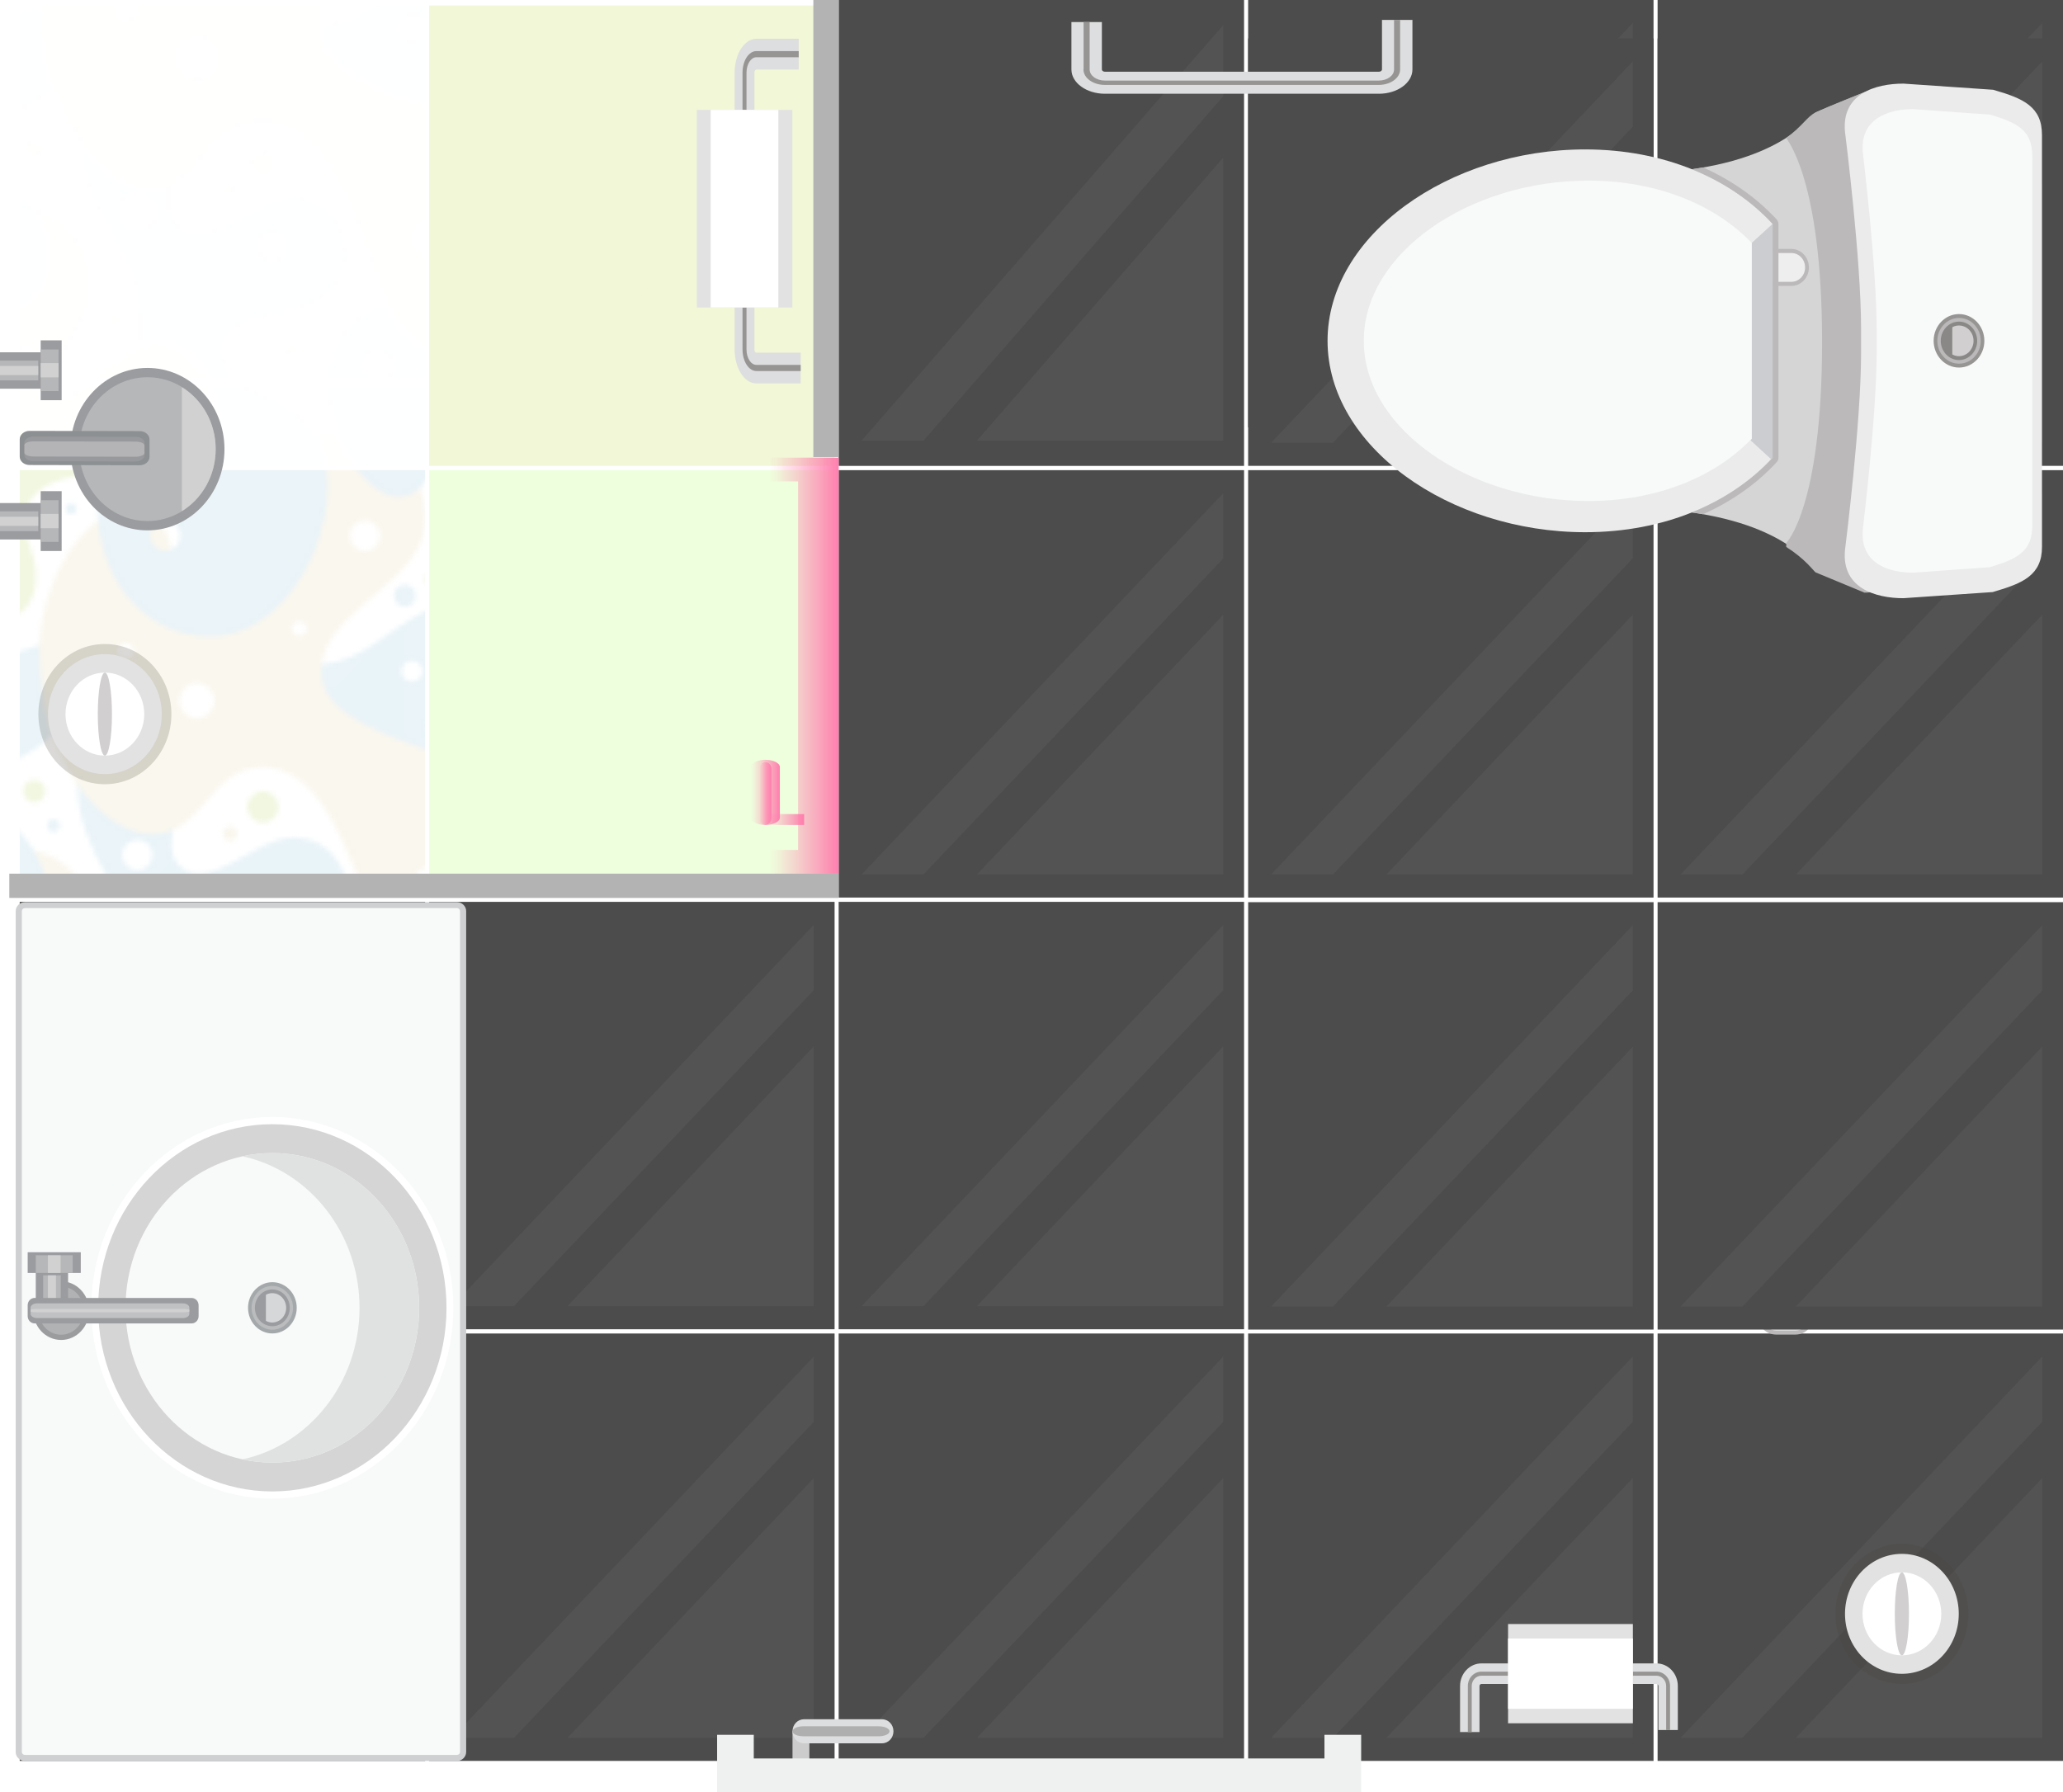 <?xml version="1.0" encoding="UTF-8"?>
<svg id="Layer_1" data-name="Layer 1" xmlns="http://www.w3.org/2000/svg" xmlns:xlink="http://www.w3.org/1999/xlink" viewBox="0 0 445.73 387.29">
  <defs>
    <style>
      .cls-1 {
        fill: #d6d7d8;
      }

      .cls-2 {
        fill: #cfd0d2;
      }

      .cls-3 {
        fill: url(#linear-gradient-2);
      }

      .cls-4 {
        opacity: .3;
      }

      .cls-4, .cls-5, .cls-6, .cls-7, .cls-8, .cls-9 {
        isolation: isolate;
      }

      .cls-4, .cls-10, .cls-9 {
        fill: url(#Alyssa);
      }

      .cls-11, .cls-5 {
        fill: #fff;
      }

      .cls-12 {
        fill: #dddedf;
      }

      .cls-13 {
        fill: #4c4c4c;
      }

      .cls-14 {
        fill: #d1cfcf;
      }

      .cls-15 {
        opacity: .46;
      }

      .cls-16 {
        fill: #c0c1c2;
      }

      .cls-17 {
        fill: #e2e2e2;
      }

      .cls-18 {
        opacity: .24;
      }

      .cls-19 {
        fill: #8d9092;
      }

      .cls-20 {
        fill: #bbb9b9;
      }

      .cls-21 {
        fill: #eff0f0;
      }

      .cls-22 {
        opacity: .41;
      }

      .cls-23 {
        fill: #b4b4b6;
      }

      .cls-5, .cls-7, .cls-8, .cls-24, .cls-9 {
        opacity: .1;
      }

      .cls-6 {
        fill: #48423b;
        opacity: .2;
      }

      .cls-25 {
        fill: #a6d0e4;
      }

      .cls-26 {
        fill: #b0afaf;
      }

      .cls-27 {
        fill: #d1d1d2;
      }

      .cls-28 {
        fill: #b0b2b3;
        stroke: #9a9c9e;
        stroke-miterlimit: 10;
        stroke-width: 1.13px;
      }

      .cls-29 {
        fill: #9b9ca0;
      }

      .cls-30 {
        opacity: .33;
      }

      .cls-7, .cls-31 {
        fill: #e0eea8;
      }

      .cls-8, .cls-32 {
        fill: #cf9;
      }

      .cls-33 {
        fill: #ebebeb;
      }

      .cls-34 {
        fill: none;
      }

      .cls-35 {
        fill: #979594;
      }

      .cls-36 {
        fill: #b6b7b9;
      }

      .cls-37 {
        fill: #9b9c9f;
      }

      .cls-38 {
        opacity: .97;
      }

      .cls-39 {
        fill: #babcbe;
      }

      .cls-40 {
        fill: #ccc;
      }

      .cls-41 {
        opacity: .39;
      }

      .cls-42 {
        fill: #c6dd7f;
      }

      .cls-43 {
        fill: #b3b3b3;
      }

      .cls-44 {
        fill: #d6d5d5;
      }

      .cls-45 {
        fill: url(#linear-gradient-3);
      }

      .cls-46 {
        fill: #dfe2e1;
      }

      .cls-47 {
        fill: url(#linear-gradient);
      }

      .cls-48 {
        fill: #eee;
      }

      .cls-49 {
        fill: url(#linear-gradient-4);
      }

      .cls-50 {
        fill: #f8f9f9;
      }

      .cls-51 {
        fill: #e9ddb7;
      }

      .cls-52 {
        fill: #8a8887;
      }

      .cls-53 {
        fill: #a5a8aa;
      }

      .cls-54 {
        fill: #98999c;
      }

      .cls-55 {
        fill: #cccdd1;
      }
    </style>
    <pattern id="Alyssa" x="0" y="0" width="144.13" height="138.36" patternTransform="translate(-615.66 -14929.87) scale(1 -1)" patternUnits="userSpaceOnUse" viewBox="0 0 144.13 138.36">
      <g>
        <rect class="cls-34" width="144.13" height="138.36"/>
        <g>
          <rect class="cls-34" width="144.13" height="138.36"/>
          <path class="cls-42" d="m211.07-20.16c-11.76,1.38-19.37-.35-22.65-3.11-3.02-2.54-4.96-5.41-2.25-11.93,2.94-7.09,1.53-14.73-5.54-15.91-6.22-1.04-10.89,4.84-11.24,12.28-.24,5.18-1.9,8.3-5.53,7.61s-4.63-5.9-3.63-11.76c1.38-8.13,5.54-11.76,6.23-20.23.49-6.05-2.94-13.66-12.45-15.04-9.3-1.35-15.91,4.32-16.6,10.55-.73,6.59,3.63,10.89,3.11,17.64s-4.01,10.17-5.88,17.29c-2.77,10.55,1.21,19.02,7.78,22.65,14.75,8.15,22.83-3.64,35.97-1.56,10.9,1.73,23.35,18.16,33.03,19.54,8.23,1.17,13.83-4.67,15.04-14.01,1.21-9.34-4.74-15.26-15.39-14.01h0Zm-42.2-.52c0,2.29-1.86,4.15-4.15,4.15s-4.15-1.86-4.15-4.15,1.86-4.15,4.15-4.15,4.15,1.86,4.15,4.15Zm49.46,15.39c0,.96-.78,1.73-1.73,1.73s-1.73-.77-1.73-1.73.77-1.73,1.73-1.73,1.73.77,1.73,1.73Z"/>
          <g>
            <path class="cls-51" d="m48.83-.97c0-7.17,4.59-13.81-1-16.33-8.5-3.83-28,14.33-28,36.17,0,12,8.67,19,17.83,19,12.33,0,18-8.17,18-17.5s-6.83-13.14-6.83-21.33h0Zm-5.41,5.37c0,1.15-.93,2.08-2.07,2.08s-2.08-.93-2.08-2.08.93-2.08,2.08-2.08,2.07.93,2.07,2.08Z"/>
            <path class="cls-25" d="m123.53-24.47c-7.87-2.74-19.44,15.3-17.67,27.02,1.24,8.23,7.12,13.19,13.09,14.22,7.53,1.3,12.9-2.6,13.3-7.24.55-6.31-3.63-7.52-4.22-14.96-.56-7.13,3.69-16.19-4.49-19.03h-.01Zm-3.79,27.51c0,1.43-1.16,2.59-2.59,2.59s-2.59-1.16-2.59-2.59,1.16-2.59,2.59-2.59,2.59,1.16,2.59,2.59Z"/>
            <path class="cls-51" d="m19.39-2c0-1.43-1.16-2.59-2.59-2.59s-2.59,1.16-2.59,2.59,1.16,2.59,2.59,2.59,2.59-1.16,2.59-2.59Z"/>
            <path class="cls-25" d="m84.61,5.72c.74-8.1,12.67-7.02,17.9-14.21,10.52-14.47-1.22-46.37-21.63-46.37-11.74,0-24.22,9.72-24.22,29.22,0,15.83,10.17,21.5,8.25,42.17-1.01,10.83-12.5,20.34-12.5,34.75,0,5.92,3.59,13.45,11.55,13.45,7.05,0,10.82-5.95,10.82-12.9s-5.38-15.74,1.37-19.05c5.24-2.57,13.21,4.77,19.5,6.75,5.19,1.64,12.39-.22,14.75-8.5,2.53-8.88-3.25-14.75-11.59-16.69-6.32-1.48-14.8-2.17-14.21-8.61h.01Zm-15.98,30.56c0,1.82-1.47,3.29-3.29,3.29s-3.29-1.47-3.29-3.29,1.47-3.29,3.29-3.29,3.29,1.47,3.29,3.29Zm25.98-9.7c1.29,0,2.33,1.04,2.33,2.33s-1.04,2.33-2.33,2.33-2.33-1.04-2.33-2.33,1.04-2.33,2.33-2.33Zm-19.98-59.67c0,1.82-1.47,3.29-3.29,3.29s-3.29-1.47-3.29-3.29,1.47-3.29,3.29-3.29,3.29,1.47,3.29,3.29Z"/>
            <path class="cls-42" d="m66.94-20.16c-11.76,1.38-19.37-.35-22.65-3.11-3.02-2.54-4.95-5.41-2.25-11.93,2.94-7.09,1.53-14.73-5.54-15.91-6.22-1.04-10.89,4.84-11.24,12.28-.24,5.18-1.9,8.3-5.53,7.61s-4.63-5.9-3.63-11.76c1.38-8.13,5.54-11.76,6.23-20.23.49-6.05-2.94-13.66-12.45-15.04-9.3-1.35-15.91,4.32-16.6,10.55-.73,6.59,3.63,10.89,3.11,17.64-.52,6.75-4.01,10.17-5.88,17.29-2.77,10.55,1.21,19.02,7.78,22.65,14.75,8.15,22.83-3.64,35.97-1.56,10.9,1.73,23.35,18.16,33.03,19.54,8.23,1.17,13.83-4.67,15.04-14.01s-4.74-15.26-15.39-14.01h0Zm-42.2-.52c0,2.29-1.86,4.15-4.15,4.15s-4.15-1.86-4.15-4.15,1.86-4.15,4.15-4.15,4.15,1.86,4.15,4.15Zm49.46,15.39c0,.96-.78,1.73-1.73,1.73s-1.73-.77-1.73-1.73.77-1.73,1.73-1.73,1.73.77,1.73,1.73Z"/>
          </g>
          <g>
            <path class="cls-25" d="m190.32,26.37c0-6.23-4.15-10.72-8.65-11.59s-8.32,1.28-12.97-1.21c-4.84-2.59-7.09-11.07-16.78-11.07-7.96,0-15.22,7.96-15.22,18.85,0,20.23,13.14,29.23,25.59,29.23,16.6,0,28.02-12.62,28.02-24.21h0Zm-19.71,14.35c0,2.1-1.7,3.8-3.8,3.8s-3.8-1.7-3.8-3.8,1.7-3.8,3.8-3.8,3.8,1.7,3.8,3.8Z"/>
            <path class="cls-42" d="m211.07,118.2c-11.76,1.38-19.37-.35-22.65-3.11-3.02-2.54-4.96-5.41-2.25-11.93,2.94-7.09,1.53-14.73-5.54-15.91-6.22-1.04-10.89,4.84-11.24,12.28-.24,5.18-1.9,8.3-5.53,7.61-3.63-.69-4.63-5.9-3.63-11.76,1.38-8.13,5.54-11.76,6.23-20.23.49-6.05-2.94-13.66-12.45-15.04-9.3-1.35-15.91,4.32-16.6,10.55-.73,6.59,3.63,10.89,3.11,17.64s-4.01,10.17-5.88,17.29c-2.77,10.55,1.21,19.02,7.78,22.65,14.75,8.15,22.83-3.64,35.97-1.56,10.9,1.73,23.35,18.16,33.03,19.54,8.23,1.17,13.83-4.67,15.04-14.01,1.21-9.34-4.74-15.26-15.39-14.01h0Zm-42.2-.52c0,2.29-1.86,4.15-4.15,4.15s-4.15-1.86-4.15-4.15,1.86-4.15,4.15-4.15,4.15,1.86,4.15,4.15Zm49.46,15.39c0,.96-.78,1.73-1.73,1.73s-1.73-.77-1.73-1.73.77-1.73,1.73-1.73,1.73.77,1.73,1.73Z"/>
          </g>
          <g>
            <path class="cls-25" d="m31.83,54.72c-13.96-1.99-21.17,13.33-17.67,20.33,3.67,7.33,12.12,4.17,19.5,4.17,9.67,0,16.37,7.57,20.42,2.25,4.25-5.58-5.01-24.29-22.25-26.75Zm.52,17.48c0,1.24-1.01,2.25-2.25,2.25s-2.25-1.01-2.25-2.25,1.01-2.25,2.25-2.25,2.25,1.01,2.25,2.25Z"/>
            <path class="cls-51" d="m48.83,137.39c0-7.17,4.59-13.81-1-16.33-8.5-3.83-28,14.33-28,36.17,0,12,8.67,19,17.83,19,12.33,0,18-8.17,18-17.5s-6.83-13.14-6.83-21.33h0Zm-5.41,5.37c0,1.15-.93,2.08-2.07,2.08s-2.08-.93-2.08-2.08.93-2.08,2.08-2.08,2.07.93,2.07,2.08Z"/>
            <path class="cls-25" d="m46.19,26.37c0-6.23-4.15-10.72-8.65-11.59-4.5-.87-8.32,1.28-12.97-1.21-4.84-2.59-7.09-11.07-16.77-11.07C-.16,2.5-7.42,10.46-7.42,21.35c0,20.23,13.14,29.23,25.59,29.23,16.6,0,28.02-12.62,28.02-24.21Zm-19.71,14.35c0,2.1-1.7,3.8-3.8,3.8s-3.8-1.7-3.8-3.8,1.7-3.8,3.8-3.8,3.8,1.7,3.8,3.8Z"/>
            <path class="cls-42" d="m45.5,50.06c0-1.34-1.08-2.42-2.42-2.42s-2.42,1.08-2.42,2.42,1.08,2.42,2.42,2.42,2.42-1.08,2.42-2.42Z"/>
            <path class="cls-25" d="m129.2,68.57c-3.19-4.68,1.04-10.72-1.38-15.22-2.42-4.5-6.74-5.02-9.86-2.6-3.63,2.83-3.41,6.64-8.3,8.82-5.53,2.46-17.98-2.25-19.71,7.26-.87,4.81,2.37,8.57,7.26,9.68,6.05,1.38,9.35.18,15.39,3.11,6.05,2.94,11.24,8.99,22.14,12.11,10.41,2.97,16.07-1.56,16.6-5.88,1.04-8.47-17.13-9.95-22.14-17.29h0Zm-2.25,7.44c0,1.24-1.01,2.25-2.25,2.25s-2.25-1.01-2.25-2.25,1.01-2.25,2.25-2.25,2.25,1.01,2.25,2.25Z"/>
            <path class="cls-51" d="m156.17,29.39c0-17.17-14.5-25.5-27-22.83-10.26,2.19-12.83,17.33-16.67,26.17-3.71,8.56-8.83,22.5-20.17,22.5s-12.83-14.5-23.67-14.5-24.5,15.67-24.5,39.67c0,14.67,9.8,31.46,20.83,30.67,11.67-.83,4.5-19.67,15.33-19.67,9.5,0,7.86,16.26,9.17,23.33,1.67,9,6.83,14.17,18.5,13.17,14.44-1.24,22.33-13.5,18.87-23.34-4.03-11.45-23.87-17.32-21.54-30.49,1.35-7.59,13-12,26-16.17,14.53-4.66,24.83-11.33,24.83-28.5h.02Zm-44.95,75.84c0-1.82,1.47-3.29,3.29-3.29s3.29,1.47,3.29,3.29-1.47,3.29-3.29,3.29-3.29-1.47-3.29-3.29Zm-46.69-24.9c0,.96-.77,1.73-1.73,1.73s-1.73-.78-1.73-1.73.78-1.73,1.73-1.73,1.73.77,1.73,1.73Zm17.47-10.72c0,2.1-1.7,3.8-3.8,3.8s-3.8-1.7-3.8-3.8,1.71-3.8,3.8-3.8,3.8,1.7,3.8,3.8Zm19.89,15.56c0,.86-.7,1.56-1.56,1.56s-1.56-.7-1.56-1.56.7-1.56,1.56-1.56,1.56.7,1.56,1.56Zm29.64-54.69c0,1.75-1.42,3.17-3.17,3.17s-3.17-1.42-3.17-3.17,1.42-3.17,3.17-3.17,3.17,1.42,3.17,3.17Z"/>
            <path class="cls-25" d="m123.53,113.89c-7.87-2.74-19.44,15.3-17.67,27.02,1.24,8.23,7.12,13.19,13.09,14.22,7.53,1.3,12.9-2.6,13.3-7.24.55-6.31-3.63-7.52-4.22-14.96-.56-7.13,3.69-16.19-4.49-19.03h-.01Zm-3.79,27.51c0,1.43-1.16,2.59-2.59,2.59s-2.59-1.16-2.59-2.59,1.16-2.59,2.59-2.59,2.59,1.16,2.59,2.59Z"/>
            <path class="cls-51" d="m19.39,136.36c0-1.43-1.16-2.59-2.59-2.59s-2.59,1.16-2.59,2.59,1.16,2.59,2.59,2.59,2.59-1.16,2.59-2.59Z"/>
            <path class="cls-51" d="m153.38,49.62c0,8.41-5.08,15.23-11.34,15.23s-11.34-6.82-11.34-15.23,5.08-12.44,11.34-12.44,11.34,4.03,11.34,12.44Z"/>
            <path class="cls-25" d="m84.61,144.08c.74-8.1,12.67-7.02,17.9-14.21,10.52-14.47-1.22-46.37-21.63-46.37-11.74,0-24.22,9.72-24.22,29.22,0,15.83,10.17,21.5,8.25,42.17-1.01,10.83-12.5,20.34-12.5,34.75,0,5.92,3.59,13.45,11.55,13.45,7.05,0,10.82-5.95,10.82-12.9s-5.38-15.74,1.37-19.05c5.24-2.57,13.21,4.77,19.5,6.75,5.19,1.64,12.39-.22,14.75-8.5,2.53-8.88-3.25-14.75-11.59-16.69-6.32-1.48-14.8-2.17-14.21-8.61h.01Zm-15.98,30.56c0,1.82-1.47,3.29-3.29,3.29s-3.29-1.47-3.29-3.29,1.47-3.29,3.29-3.29,3.29,1.47,3.29,3.29Zm25.98-9.7c1.29,0,2.33,1.04,2.33,2.33s-1.04,2.33-2.33,2.33-2.33-1.04-2.33-2.33,1.04-2.33,2.33-2.33Zm-19.98-59.67c0,1.82-1.47,3.29-3.29,3.29s-3.29-1.47-3.29-3.29,1.47-3.29,3.29-3.29,3.29,1.47,3.29,3.29Z"/>
            <path class="cls-42" d="m66.94,118.2c-11.76,1.38-19.37-.35-22.65-3.11-3.02-2.54-4.95-5.41-2.25-11.93,2.94-7.09,1.53-14.73-5.54-15.91-6.22-1.04-10.89,4.84-11.24,12.28-.24,5.18-1.9,8.3-5.53,7.61-3.63-.69-4.63-5.9-3.63-11.76,1.38-8.13,5.54-11.76,6.23-20.23.49-6.05-2.94-13.66-12.45-15.04-9.3-1.35-15.91,4.32-16.6,10.55-.73,6.59,3.63,10.89,3.11,17.64-.52,6.75-4.01,10.17-5.88,17.29-2.77,10.55,1.21,19.02,7.78,22.65,14.75,8.15,22.83-3.64,35.97-1.56,10.9,1.73,23.35,18.16,33.03,19.54,8.23,1.17,13.83-4.67,15.04-14.01s-4.74-15.26-15.39-14.01Zm-42.2-.52c0,2.29-1.86,4.15-4.15,4.15s-4.15-1.86-4.15-4.15,1.86-4.15,4.15-4.15,4.15,1.86,4.15,4.15Zm49.46,15.39c0,.96-.78,1.73-1.73,1.73s-1.73-.77-1.73-1.73.77-1.73,1.73-1.73,1.73.77,1.73,1.73Z"/>
            <path class="cls-42" d="m130.24,95.89c0-.76-.62-1.38-1.38-1.38s-1.38.62-1.38,1.38.62,1.38,1.38,1.38,1.38-.62,1.38-1.38Z"/>
            <path class="cls-51" d="m135.77,134.28c0-1.24-1.01-2.25-2.25-2.25s-2.25,1.01-2.25,2.25,1.01,2.25,2.25,2.25,2.25-1.01,2.25-2.25Z"/>
            <path class="cls-25" d="m52.24,111.11c0-.67-.54-1.21-1.21-1.21s-1.21.54-1.21,1.21.54,1.21,1.21,1.21,1.21-.54,1.21-1.21Z"/>
            <path class="cls-25" d="m48.61,42.63c0-.76-.62-1.38-1.38-1.38s-1.38.62-1.38,1.38.62,1.38,1.38,1.38,1.38-.62,1.38-1.38Z"/>
            <path class="cls-51" d="m133.18,64.59c0-.67-.54-1.21-1.21-1.21s-1.21.54-1.21,1.21.54,1.21,1.21,1.21,1.21-.54,1.21-1.21Z"/>
            <path class="cls-42" d="m95.89,46.67c0-1.88-1.53-3.41-3.41-3.41s-3.41,1.53-3.41,3.41,1.53,3.41,3.41,3.41,3.41-1.53,3.41-3.41Z"/>
            <path class="cls-51" d="m100.87,6.81c0-1.16-.94-2.1-2.1-2.1s-2.1.94-2.1,2.1.94,2.1,2.1,2.1,2.1-.94,2.1-2.1Z"/>
            <path class="cls-51" d="m62.07,13.11c0-.87-.7-1.57-1.57-1.57s-1.57.7-1.57,1.57.71,1.57,1.57,1.57,1.57-.71,1.57-1.57Z"/>
            <circle class="cls-42" cx="133.12" cy="127.15" r="2.62"/>
            <circle class="cls-25" cx="123.15" cy="92.29" r="2.36"/>
            <path class="cls-51" d="m27.72,85.73c0-1.45-1.17-2.62-2.62-2.62s-2.62,1.17-2.62,2.62,1.17,2.62,2.62,2.62,2.62-1.17,2.62-2.62Z"/>
            <path class="cls-25" d="m22.74,92.81c0-.72-.59-1.31-1.31-1.31s-1.31.59-1.31,1.31.59,1.31,1.31,1.31,1.31-.59,1.31-1.31Z"/>
            <path class="cls-51" d="m86.97,40.9c0-.87-.71-1.57-1.57-1.57s-1.57.7-1.57,1.57.7,1.57,1.57,1.57,1.57-.71,1.57-1.57Z"/>
          </g>
          <g>
            <path class="cls-25" d="m-14.93,68.57c-3.19-4.68,1.04-10.72-1.38-15.22-2.42-4.5-6.74-5.02-9.86-2.6-3.63,2.83-3.41,6.64-8.3,8.82-5.53,2.46-17.98-2.25-19.71,7.26-.88,4.81,2.38,8.57,7.26,9.68,6.05,1.38,9.35.18,15.39,3.11,6.05,2.94,11.24,8.99,22.14,12.11,10.41,2.97,16.07-1.56,16.6-5.88,1.04-8.47-17.13-9.95-22.14-17.29h0Zm-2.25,7.44c0,1.24-1.01,2.25-2.25,2.25s-2.25-1.01-2.25-2.25,1.01-2.25,2.25-2.25,2.25,1.01,2.25,2.25Z"/>
            <path class="cls-51" d="m12.04,29.39C12.04,12.22-2.46,3.89-14.96,6.56c-10.26,2.19-12.83,17.33-16.67,26.17-3.71,8.56-8.83,22.5-20.17,22.5s-12.83-14.5-23.67-14.5-24.5,15.67-24.5,39.67c0,14.67,9.8,31.46,20.83,30.67,11.67-.83,4.5-19.67,15.33-19.67,9.5,0,7.86,16.26,9.17,23.33,1.67,9,6.83,14.17,18.5,13.17,14.44-1.24,22.33-13.5,18.87-23.34-4.03-11.45-23.87-17.32-21.54-30.49,1.35-7.59,13-12,26-16.17,14.53-4.66,24.83-11.33,24.83-28.5h.02Zm-44.95,75.84c0-1.82,1.47-3.29,3.29-3.29s3.29,1.47,3.29,3.29-1.47,3.29-3.29,3.29-3.29-1.47-3.29-3.29Zm-46.69-24.9c0,.96-.77,1.73-1.73,1.73s-1.73-.78-1.73-1.73.78-1.73,1.73-1.73,1.73.77,1.73,1.73Zm17.47-10.72c0,2.1-1.7,3.8-3.8,3.8s-3.8-1.7-3.8-3.8,1.71-3.8,3.8-3.8,3.8,1.7,3.8,3.8Zm19.89,15.56c0,.86-.7,1.56-1.56,1.56s-1.56-.7-1.56-1.56.7-1.56,1.56-1.56,1.56.7,1.56,1.56ZM-12.6,30.48c0,1.75-1.42,3.17-3.17,3.17s-3.17-1.42-3.17-3.17,1.42-3.17,3.17-3.17,3.17,1.42,3.17,3.17Z"/>
            <path class="cls-51" d="m9.26,49.62c0,8.41-5.08,15.23-11.34,15.23s-11.34-6.82-11.34-15.23,5.08-12.44,11.34-12.44,11.34,4.03,11.34,12.44Z"/>
          </g>
        </g>
      </g>
    </pattern>
    <linearGradient id="linear-gradient" x1="-1120.01" y1="836.64" x2="-1111.64" y2="836.64" gradientTransform="translate(-946.27 -659.54) rotate(-180) scale(1 -1)" gradientUnits="userSpaceOnUse">
      <stop offset="0" stop-color="#ff7bac"/>
      <stop offset=".22" stop-color="#ff7bac" stop-opacity=".76"/>
      <stop offset=".6" stop-color="#ff7bac" stop-opacity=".36"/>
      <stop offset=".87" stop-color="#ff7bac" stop-opacity=".1"/>
      <stop offset="1" stop-color="#ff7bac" stop-opacity="0"/>
    </linearGradient>
    <linearGradient id="linear-gradient-2" x1="-1114.77" y1="830.77" x2="-1108.5" y2="830.77" gradientTransform="translate(-946.27 -659.54) rotate(-180) scale(1 -1)" gradientUnits="userSpaceOnUse">
      <stop offset="0" stop-color="#ff7bac"/>
      <stop offset=".22" stop-color="#ff7bac" stop-opacity=".76"/>
      <stop offset=".6" stop-color="#ff7bac" stop-opacity=".36"/>
      <stop offset=".87" stop-color="#ff7bac" stop-opacity=".1"/>
      <stop offset="1" stop-color="#ff7bac" stop-opacity="0"/>
    </linearGradient>
    <linearGradient id="linear-gradient-3" x1="-1112.94" y1="831.03" x2="-1110.34" y2="831.03" gradientTransform="translate(-946.27 -659.54) rotate(-180) scale(1 -1)" gradientUnits="userSpaceOnUse">
      <stop offset="0" stop-color="#ff7bac"/>
      <stop offset=".22" stop-color="#ff7bac" stop-opacity=".76"/>
      <stop offset=".6" stop-color="#ff7bac" stop-opacity=".36"/>
      <stop offset=".87" stop-color="#ff7bac" stop-opacity=".1"/>
      <stop offset="1" stop-color="#ff7bac" stop-opacity="0"/>
    </linearGradient>
    <linearGradient id="linear-gradient-4" x1="-1127.48" y1="803.39" x2="-1112.55" y2="803.39" gradientTransform="translate(-946.27 -659.54) rotate(-180) scale(1 -1)" gradientUnits="userSpaceOnUse">
      <stop offset="0" stop-color="#ff7bac"/>
      <stop offset=".22" stop-color="#ff7bac" stop-opacity=".76"/>
      <stop offset=".6" stop-color="#ff7bac" stop-opacity=".36"/>
      <stop offset=".87" stop-color="#ff7bac" stop-opacity=".1"/>
      <stop offset="1" stop-color="#ff7bac" stop-opacity="0"/>
    </linearGradient>
  </defs>
  <g id="Layer_1-2" data-name="Layer 1">
    <g>
      <rect class="cls-13" x="358.14" y="288.17" width="87.59" height="92.36"/>
      <g class="cls-22">
        <polygon class="cls-5" points="376.46 375.55 441.23 307.26 441.23 293.16 363.1 375.55 376.46 375.55"/>
        <polygon class="cls-5" points="441.23 375.55 441.23 319.43 388.01 375.55 441.23 375.55"/>
      </g>
    </g>
    <g>
      <rect class="cls-13" x="269.67" y="288.17" width="87.59" height="92.36"/>
      <g class="cls-22">
        <polygon class="cls-5" points="287.99 375.55 352.76 307.26 352.76 293.16 274.63 375.55 287.99 375.55"/>
        <polygon class="cls-5" points="352.76 375.55 352.76 319.43 299.54 375.55 352.76 375.55"/>
      </g>
    </g>
    <g>
      <rect class="cls-13" x="181.2" y="288.17" width="87.59" height="92.36"/>
      <g class="cls-22">
        <polygon class="cls-5" points="199.52 375.55 264.29 307.26 264.29 293.16 186.16 375.55 199.52 375.55"/>
        <polygon class="cls-5" points="264.29 375.55 264.29 319.43 211.07 375.55 264.29 375.55"/>
      </g>
    </g>
    <g>
      <rect class="cls-13" x="92.73" y="288.17" width="87.59" height="92.36"/>
      <g class="cls-22">
        <polygon class="cls-5" points="111.05 375.55 175.82 307.26 175.82 293.16 97.69 375.55 111.05 375.55"/>
        <polygon class="cls-5" points="175.82 375.55 175.82 319.43 122.61 375.55 175.82 375.55"/>
      </g>
    </g>
    <g>
      <rect class="cls-13" x="4.26" y="288.17" width="87.59" height="92.36"/>
      <g class="cls-22">
        <polygon class="cls-5" points="22.58 375.55 87.35 307.26 87.35 293.16 9.22 375.55 22.58 375.55"/>
        <polygon class="cls-5" points="87.35 375.55 87.35 319.43 34.14 375.55 87.35 375.55"/>
      </g>
    </g>
    <g>
      <rect class="cls-13" x="358.14" width="87.59" height="92.36"/>
      <g class="cls-22">
        <polygon class="cls-5" points="376.46 87.38 441.23 19.08 441.23 4.99 363.1 87.38 376.46 87.38"/>
        <polygon class="cls-5" points="441.23 87.38 441.23 31.26 388.01 87.38 441.23 87.38"/>
      </g>
    </g>
    <g>
      <rect class="cls-13" x="269.67" width="87.59" height="92.36"/>
      <g class="cls-22">
        <polygon class="cls-5" points="287.99 87.38 352.76 19.08 352.76 4.99 274.63 87.38 287.99 87.38"/>
        <polygon class="cls-5" points="352.76 87.38 352.76 31.26 299.54 87.38 352.76 87.38"/>
      </g>
    </g>
    <g>
      <rect class="cls-13" x="181.2" y="194.89" width="87.59" height="92.36"/>
      <g class="cls-22">
        <polygon class="cls-5" points="199.52 282.26 264.29 213.97 264.29 199.87 186.16 282.26 199.52 282.26"/>
        <polygon class="cls-5" points="264.29 282.26 264.29 226.14 211.07 282.26 264.29 282.26"/>
      </g>
    </g>
    <g>
      <rect class="cls-13" x="92.73" y="194.89" width="87.59" height="92.36"/>
      <g class="cls-22">
        <polygon class="cls-5" points="111.05 282.26 175.82 213.97 175.82 199.87 97.69 282.26 111.05 282.26"/>
        <polygon class="cls-5" points="175.82 282.26 175.82 226.14 122.61 282.26 175.82 282.26"/>
      </g>
    </g>
    <g>
      <rect class="cls-13" x="4.26" y="194.89" width="87.59" height="92.36"/>
      <g class="cls-22">
        <polygon class="cls-5" points="22.58 282.26 87.35 213.97 87.35 199.87 9.22 282.26 22.58 282.26"/>
        <polygon class="cls-5" points="87.35 282.26 87.35 226.14 34.14 282.26 87.35 282.26"/>
      </g>
    </g>
    <g>
      <rect class="cls-13" x="358.14" y="101.6" width="87.59" height="92.36"/>
      <g class="cls-22">
        <polygon class="cls-5" points="376.46 188.98 441.23 120.68 441.23 106.59 363.1 188.98 376.46 188.98"/>
        <polygon class="cls-5" points="441.23 188.98 441.23 132.86 388.01 188.98 441.23 188.98"/>
      </g>
    </g>
    <g>
      <rect class="cls-13" x="269.67" y="101.6" width="87.59" height="92.36"/>
      <g class="cls-22">
        <polygon class="cls-5" points="287.99 188.98 352.76 120.68 352.76 106.59 274.63 188.98 287.99 188.98"/>
        <polygon class="cls-5" points="352.76 188.98 352.76 132.86 299.54 188.98 352.76 188.98"/>
      </g>
    </g>
    <g>
      <rect class="cls-13" x="181.2" y="101.6" width="87.59" height="92.36"/>
      <g class="cls-22">
        <polygon class="cls-5" points="199.52 188.98 264.29 120.68 264.29 106.59 186.16 188.98 199.52 188.98"/>
        <polygon class="cls-5" points="264.29 188.98 264.29 132.86 211.07 188.98 264.29 188.98"/>
      </g>
    </g>
    <g class="cls-30">
      <rect class="cls-32" x="92.73" y="101.6" width="87.59" height="92.36"/>
      <g class="cls-22">
        <polygon class="cls-8" points="111.05 188.98 175.82 120.68 175.82 106.59 97.69 188.98 111.05 188.98"/>
        <polygon class="cls-8" points="175.82 188.98 175.82 132.86 122.61 188.98 175.82 188.98"/>
      </g>
    </g>
    <g class="cls-18">
      <rect class="cls-10" x="4.26" y="101.6" width="87.59" height="92.36"/>
      <g class="cls-22">
        <polygon class="cls-9" points="22.58 188.98 87.35 120.68 87.35 106.59 9.22 188.98 22.58 188.98"/>
        <polygon class="cls-9" points="87.35 188.98 87.35 132.86 34.14 188.98 87.35 188.98"/>
      </g>
    </g>
    <g>
      <rect class="cls-13" x="358.14" y="8.31" width="87.59" height="92.36"/>
      <g class="cls-22">
        <polygon class="cls-5" points="376.46 95.69 441.23 27.4 441.23 13.3 363.1 95.69 376.46 95.69"/>
        <polygon class="cls-5" points="441.23 95.69 441.23 39.57 388.01 95.69 441.23 95.69"/>
      </g>
    </g>
    <g>
      <rect class="cls-13" x="269.67" y="8.31" width="87.59" height="92.36"/>
      <g class="cls-22">
        <polygon class="cls-5" points="287.99 95.69 352.76 27.4 352.76 13.3 274.63 95.69 287.99 95.69"/>
        <polygon class="cls-5" points="352.76 95.69 352.76 39.57 299.54 95.69 352.76 95.69"/>
      </g>
    </g>
    <g>
      <rect class="cls-13" x="181.2" width="87.59" height="100.68"/>
      <g class="cls-22">
        <polygon class="cls-5" points="199.52 95.24 264.29 20.8 264.29 5.44 186.16 95.24 199.52 95.24"/>
        <polygon class="cls-5" points="264.29 95.24 264.29 34.07 211.07 95.24 264.29 95.24"/>
      </g>
    </g>
    <g class="cls-15">
      <rect class="cls-31" x="92.73" y="1.19" width="87.59" height="99.48"/>
      <g class="cls-22">
        <polygon class="cls-7" points="111.05 95.3 175.82 21.75 175.82 6.57 97.69 95.3 111.05 95.3"/>
        <polygon class="cls-7" points="175.82 95.3 175.82 34.86 122.61 95.3 175.82 95.3"/>
      </g>
    </g>
    <g class="cls-41">
      <rect class="cls-10" x="4.26" y="1.19" width="87.59" height="99.48"/>
      <g class="cls-24">
        <polygon class="cls-4" points="22.58 95.3 87.35 21.75 87.35 6.57 9.22 95.3 22.58 95.3"/>
        <polygon class="cls-4" points="87.35 95.3 87.35 34.86 34.14 95.3 87.35 95.3"/>
      </g>
    </g>
    <rect class="cls-43" x="2.01" y="188.8" width="179.19" height="5.24"/>
    <g>
      <path class="cls-50" d="m98.72,195.61c.74,0,1.33.58,1.33,1.29v181.7c0,.71-.6,1.29-1.33,1.29H5.39c-.74,0-1.33-.58-1.33-1.29v-181.7c0-.71.6-1.29,1.33-1.29h93.33Z"/>
      <path class="cls-2" d="m100.72,196.9v181.7c0,1.06-.89,1.94-2,1.94H5.39c-1.1,0-2-.86-2-1.94v-181.7c0-1.06.89-1.94,2-1.94h93.33c1.1,0,2,.86,2,1.94h0ZM4.72,378.59c0,.35.3.65.67.65h93.33c.37,0,.67-.28.67-.65v-181.7c0-.35-.3-.65-.67-.65H5.39c-.37,0-.67.28-.67.65v181.7Z"/>
    </g>
    <g>
      <ellipse class="cls-44" cx="58.84" cy="282.62" rx="38.37" ry="40.46"/>
      <path class="cls-11" d="m97.95,282.62c0,22.74-17.55,41.24-39.11,41.24s-39.11-18.5-39.11-41.24,17.55-41.24,39.11-41.24,39.11,18.5,39.11,41.24Zm-76.74,0c0,21.88,16.88,39.68,37.63,39.68s37.63-17.8,37.63-39.68-16.88-39.68-37.63-39.68-37.63,17.8-37.63,39.68Z"/>
    </g>
    <ellipse class="cls-50" cx="58.84" cy="282.62" rx="31.72" ry="33.44"/>
    <path class="cls-46" d="m77.68,282.62c0,16.15-10.85,29.61-25.28,32.75,2.08.45,4.23.69,6.44.69,17.52,0,31.72-14.97,31.72-33.44s-14.2-33.44-31.72-33.44c-2.21,0-4.36.24-6.44.69,14.43,3.14,25.28,16.61,25.28,32.75Z"/>
    <g>
      <g>
        <path class="cls-39" d="m53.97,282.62c0,2.84,2.18,5.14,4.87,5.14s4.87-2.3,4.87-5.14-2.18-5.14-4.87-5.14-4.87,2.3-4.87,5.14Z"/>
        <path class="cls-53" d="m53.59,282.62c0-3.06,2.36-5.54,5.26-5.54s5.26,2.48,5.26,5.54-2.36,5.54-5.26,5.54-5.26-2.48-5.26-5.54Zm.76,0c0,2.61,2.01,4.73,4.48,4.73s4.48-2.12,4.48-4.73-2.01-4.73-4.48-4.73-4.48,2.12-4.48,4.73Z"/>
      </g>
      <g>
        <path class="cls-1" d="m55.45,282.62c0,1.98,1.52,3.57,3.39,3.57s3.39-1.6,3.39-3.57-1.52-3.57-3.39-3.57-3.39,1.6-3.39,3.57Z"/>
        <path class="cls-29" d="m55.07,282.62c0-2.19,1.69-3.97,3.77-3.97s3.77,1.78,3.77,3.97-1.69,3.97-3.77,3.97-3.77-1.78-3.77-3.97Zm.76,0c0,1.75,1.35,3.17,3,3.17s3-1.42,3-3.17-1.35-3.17-3-3.17-3,1.42-3,3.17Z"/>
      </g>
      <path class="cls-29" d="m57.45,279.37v6.5c-1.17-.56-2-1.8-2-3.25s.82-2.69,2-3.25h0Z"/>
    </g>
    <g>
      <path class="cls-28" d="m13.21,277.46c3.02,0,5.47,2.59,5.47,5.77s-2.45,5.77-5.47,5.77-5.47-2.59-5.47-5.77,2.45-5.77,5.47-5.77Z"/>
      <rect class="cls-37" x="7.73" y="274.55" width="6.98" height="9.21"/>
      <rect class="cls-36" x="9.33" y="275.6" width="3.79" height="8.16"/>
      <rect class="cls-27" x="10.35" y="275.6" width="1.74" height="8.16"/>
      <path class="cls-37" d="m7.48,280.49h33.93c.82,0,1.5.71,1.5,1.58v2.34c0,.87-.67,1.58-1.5,1.58H7.48c-.82,0-1.5-.71-1.5-1.58v-2.35c0-.87.67-1.58,1.5-1.58h0Z"/>
      <path class="cls-16" d="m39.52,281.66c.77,0,1.39.41,1.39.91v1.35c0,.5-.62.91-1.39.91H8c-.77,0-1.39-.41-1.39-.91v-1.35c0-.5.62-.91,1.39-.91h31.53Z"/>
      <path class="cls-27" d="m39.52,282.86c.77,0,1.39.09,1.39.21v.31c0,.12-.62.21-1.39.21H8c-.77,0-1.39-.09-1.39-.21v-.31c0-.12.62-.21,1.39-.21h31.53Z"/>
      <rect class="cls-37" x="5.98" y="270.61" width="11.47" height="4.47"/>
      <rect class="cls-36" x="7.73" y="271.26" width="7.98" height="3.81"/>
      <rect class="cls-27" x="10.35" y="271.26" width="2.74" height="3.81"/>
    </g>
    <path class="cls-44" d="m411.1,116.65V30.67c0-6.14-2.44-10.75-8.26-10.75l-10.57,4.38c-1.27,1.03-7.73,11.42-34.3,13.04l4.87,36.32-4.87,36.32c26.57,1.63,33.04,12.01,34.3,13.04l10.57,4.38c5.82,0,8.26-4.61,8.26-10.75Z"/>
    <path class="cls-20" d="m411.1,117.31V30.67c0-6.14-2.44-10.75-8.26-10.75,0,0-8,3.12-10.57,4.38-1.88.92-2.85,3-6.34,5.5,0,.29,7.73,8.56,7.75,44.2-.02,35.62-7.73,43.32-7.73,43.32,0,.3,0,.58-.02.87,4.12,2.63,5.77,5.03,6.34,5.5l10.57,4.38c5.82,0,8.26-4.61,8.26-10.75h0Z"/>
    <g>
      <path class="cls-48" d="m382.99,61.35c-1.87,0-3.37-1.59-3.37-3.56h0c0-1.97,1.51-3.56,3.37-3.56h4.07c1.87,0,3.37,1.59,3.37,3.56h0c0,1.97-1.51,3.56-3.37,3.56h-4.07Z"/>
      <path class="cls-20" d="m379.18,57.79c0-2.21,1.7-4,3.79-4h4.07c2.09,0,3.79,1.79,3.79,4s-1.7,4-3.79,4h-4.07c-2.09,0-3.79-1.79-3.79-4Zm10.83,0c0-1.72-1.32-3.11-2.95-3.11h-4.07c-1.63,0-2.95,1.39-2.95,3.11s1.32,3.11,2.95,3.11h4.07c1.63,0,2.95-1.39,2.95-3.11Z"/>
    </g>
    <g>
      <path class="cls-48" d="m383.75,280.84c-1.92,0-3.48,1.59-3.48,3.56h0c0,1.97,1.55,3.56,3.48,3.56h4.2c1.92,0,3.48-1.59,3.48-3.56h0c0-1.97-1.55-3.56-3.48-3.56h-4.2Z"/>
      <path class="cls-20" d="m379.83,284.4c0-2.21,1.75-4,3.91-4h4.2c2.16,0,3.91,1.79,3.91,4s-1.75,4-3.91,4h-4.2c-2.16,0-3.91-1.79-3.91-4Zm11.16,0c0-1.72-1.36-3.11-3.04-3.11h-4.2c-1.68,0-3.04,1.39-3.04,3.11s1.36,3.11,3.04,3.11h4.2c1.68,0,3.04-1.39,3.04-3.11Z"/>
    </g>
    <path class="cls-33" d="m382.99,98.92v-50.54c-9-9.78-23.37-16.09-40.49-16.09-29.35,0-55.67,18.52-55.67,41.36s26.32,41.36,55.67,41.36c17.12,0,31.49-6.3,40.49-16.09Z"/>
    <path class="cls-20" d="m384.25,98.92v-50.54c0-.35-.13-.68-.36-.93-4.33-4.7-9.75-8.51-15.92-11.27-.79.14-1.59.27-2.44.39,6.96,2.81,12.89,6.86,17.45,11.81v50.54c-4.55,4.95-10.48,9.01-17.45,11.81.83.12,1.65.25,2.44.39,6.18-2.76,11.6-6.57,15.92-11.27.23-.25.36-.58.36-.93Z"/>
    <path class="cls-55" d="m382.68,99.24l-4.2-3.85-.28-.3c.1-.09.18-.18.28-.29v-42.3l4.5-4.12v50.54c-.1.11-.2.21-.31.32Z"/>
    <path class="cls-50" d="m343.19,108.27c-25.59,0-48.53-15.5-48.53-34.62s22.94-34.62,48.53-34.62c14.93,0,27.45,5.28,35.29,13.47v42.3c-.1.1-.18.19-.28.29-7.87,8.03-20.27,13.18-35.01,13.18Z"/>
    <path class="cls-33" d="m430.64,127.91c6.53-1.88,10.55-3.64,10.55-9.78V29.18c0-6.14-4.01-7.91-10.55-9.78l-19.4-1.33c-5.82,0-13.92,2.08-12.51,11.27,0,0,3.37,26.77,3.37,41.66,0,.86,0,1.75,0,2.67,0,.91,0,1.81,0,2.67,0,14.89-3.37,41.66-3.37,41.66-1.41,9.19,6.69,11.27,12.51,11.27l19.4-1.33v-.02Z"/>
    <path class="cls-50" d="m430.01,122.54c5.61-1.69,9.07-3.28,9.07-8.81V33.59c0-5.53-3.44-7.12-9.07-8.81l-16.68-1.2c-5.01,0-11.97,1.87-10.76,10.15,0,0,2.9,24.12,2.9,37.54,0,.78,0,1.58,0,2.4,0,.83,0,1.63,0,2.4,0,13.41-2.9,37.54-2.9,37.54-1.21,8.29,5.75,10.15,10.76,10.15l16.68-1.2v-.02Z"/>
    <g>
      <g>
        <path class="cls-20" d="m418.17,73.65c0,2.96,2.28,5.37,5.09,5.37s5.09-2.4,5.09-5.37-2.28-5.37-5.09-5.37-5.09,2.4-5.09,5.37Z"/>
        <path class="cls-35" d="m417.78,73.65c0-3.19,2.46-5.78,5.48-5.78s5.48,2.6,5.48,5.78-2.46,5.78-5.48,5.78-5.48-2.6-5.48-5.78Zm.8,0c0,2.72,2.1,4.94,4.69,4.94s4.69-2.22,4.69-4.94-2.1-4.94-4.69-4.94-4.69,2.22-4.69,4.94Z"/>
      </g>
      <g>
        <path class="cls-14" d="m419.72,73.65c0,2.06,1.59,3.73,3.54,3.73s3.54-1.67,3.54-3.73-1.59-3.73-3.54-3.73-3.54,1.67-3.54,3.73Z"/>
        <path class="cls-52" d="m419.32,73.65c0-2.29,1.77-4.15,3.93-4.15s3.94,1.87,3.94,4.15-1.77,4.16-3.94,4.16-3.93-1.87-3.93-4.16Zm.8,0c0,1.83,1.41,3.32,3.14,3.32s3.14-1.49,3.14-3.32-1.41-3.31-3.14-3.31-3.14,1.49-3.14,3.31Z"/>
      </g>
      <path class="cls-52" d="m421.81,70.25v6.79c-1.23-.58-2.08-1.88-2.08-3.4s.86-2.81,2.08-3.4h0Z"/>
    </g>
    <g>
      <ellipse class="cls-37" cx="31.86" cy="97.06" rx="16.64" ry="17.55"/>
      <ellipse class="cls-36" cx="31.86" cy="97.06" rx="14.74" ry="15.54"/>
      <path class="cls-27" d="m39.3,110.46c4.36-2.7,7.3-7.68,7.3-13.4s-2.93-10.7-7.3-13.4v26.8Z"/>
      <g>
        <path class="cls-19" d="m6.39,100.49c-1.18,0-2.14-.81-2.13-1.82v-3.75c0-1,.96-1.81,2.15-1.81l23.77.05c1.18,0,2.14.81,2.13,1.82v3.75c0,1.01-.96,1.81-2.15,1.81,0,0-23.77-.05-23.77-.05Z"/>
        <path class="cls-54" d="m7.24,99.68c-1.09,0-1.97-.59-1.97-1.31v-2.71c0-.72.89-1.31,1.98-1.31l21.99.05c1.09,0,1.97.59,1.97,1.31v2.71c0,.72-.89,1.31-1.98,1.3l-21.99-.05h0Z"/>
        <path class="cls-23" d="m7.24,98.65c-1.09,0-1.98-.37-1.97-.81v-1.66c0-.44.88-.8,1.98-.8l21.99.05c1.09,0,1.98.37,1.97.81v1.66c0,.44-.89.8-1.98.8,0,0-21.99-.05-21.99-.05Z"/>
      </g>
    </g>
    <g>
      <rect class="cls-37" y="76.13" width="9.33" height="7.87"/>
      <rect class="cls-36" y="77.93" width="8.26" height="4.27"/>
      <rect class="cls-27" y="79.08" width="8.26" height="1.97"/>
      <g>
        <rect class="cls-37" x="8.79" y="73.55" width="4.53" height="12.93"/>
        <rect class="cls-36" x="8.79" y="75.52" width="3.86" height="9"/>
        <rect class="cls-27" x="8.79" y="78.46" width="3.86" height="3.09"/>
      </g>
    </g>
    <g>
      <rect class="cls-37" y="108.71" width="9.33" height="7.87"/>
      <rect class="cls-36" y="110.51" width="8.26" height="4.27"/>
      <rect class="cls-27" y="111.67" width="8.26" height="1.97"/>
      <g>
        <rect class="cls-37" x="8.79" y="106.14" width="4.53" height="12.93"/>
        <rect class="cls-36" x="8.79" y="108.1" width="3.86" height="9"/>
        <rect class="cls-27" x="8.79" y="111.05" width="3.86" height="3.09"/>
      </g>
    </g>
    <g>
      <g>
        <rect class="cls-40" x="171.23" y="374.13" width="3.64" height="6.95"/>
        <path class="cls-12" d="m171.23,374.13c0,1.44,1.1,2.6,2.47,2.6h16.87c1.37,0,2.47-1.16,2.47-2.6h0c0-1.44-1.1-2.6-2.47-2.6h-16.87c-1.37,0-2.47,1.16-2.47,2.6h0Z"/>
        <path class="cls-26" d="m171.23,374.13c0,.6,1.06,1.08,2.37,1.08h16.23c1.31,0,2.37-.48,2.37-1.08h0c0-.6-1.06-1.08-2.37-1.08h-16.23c-1.31,0-2.37.48-2.37,1.08h0Z"/>
      </g>
      <polygon class="cls-21" points="162.86 374.89 162.86 380 286.16 380 286.16 374.89 294.09 374.89 294.09 387.29 154.94 387.29 154.94 374.89 162.86 374.89"/>
    </g>
    <g id="t-paper">
      <g>
        <path class="cls-12" d="m362.51,364.34v9.51h-4.2v-9.51c0-.24-.19-.44-.42-.44h-37.81c-.23,0-.42.2-.42.44v9.95h-4.2v-9.95c0-2.69,2.08-4.88,4.62-4.88h37.81c2.55,0,4.62,2.19,4.62,4.88h0Z"/>
        <path class="cls-35" d="m360.83,364.34v9.51h-.84v-9.51c0-1.22-.95-2.22-2.1-2.22h-37.81c-1.16,0-2.1,1-2.1,2.22v9.95h-.84v-9.95c0-1.71,1.32-3.1,2.94-3.1h37.81c1.62,0,2.94,1.39,2.94,3.1Z"/>
      </g>
      <rect class="cls-17" x="325.83" y="350.95" width="26.97" height="21.45"/>
      <rect class="cls-11" x="325.83" y="354.08" width="26.97" height="15.19"/>
    </g>
    <g>
      <path class="cls-6" d="m425.29,348.75c0,8.37-6.43,15.15-14.37,15.15s-14.37-6.78-14.37-15.15,6.43-15.15,14.37-15.15,14.37,6.78,14.37,15.15Z"/>
      <path class="cls-17" d="m423.21,348.75c0,7.16-5.5,12.96-12.29,12.96s-12.29-5.8-12.29-12.96,5.5-12.96,12.29-12.96,12.29,5.8,12.29,12.96Z"/>
      <path class="cls-11" d="m419.43,348.75c0,4.95-3.81,8.97-8.51,8.97s-8.51-4.02-8.51-8.97,3.81-8.97,8.51-8.97,8.51,4.02,8.51,8.97Z"/>
      <path class="cls-14" d="m412.45,348.75c0,4.95-.68,8.97-1.53,8.97s-1.53-4.02-1.53-8.97.68-8.97,1.53-8.97,1.53,4.02,1.53,8.97Z"/>
    </g>
    <g>
      <path class="cls-12" d="m231.49,15.01V4.77h6.58v10.25c0,.26.3.48.66.48h59.2c.36,0,.66-.22.66-.48V4.3h6.58v10.71c0,2.89-3.25,5.25-7.24,5.25h-59.2c-3.99,0-7.24-2.36-7.24-5.25Z"/>
      <path class="cls-35" d="m234.12,15.01V4.77h1.31v10.25c0,1.31,1.47,2.39,3.28,2.39h59.2c1.81,0,3.29-1.07,3.29-2.39V4.3h1.31v10.71c0,1.84-2.07,3.34-4.61,3.34h-59.2c-2.54,0-4.61-1.5-4.61-3.34h0Z"/>
    </g>
    <g>
      <path class="cls-6" d="m37.03,154.32c0,8.37-6.43,15.15-14.37,15.15s-14.37-6.78-14.37-15.15,6.43-15.15,14.37-15.15,14.37,6.78,14.37,15.15Z"/>
      <path class="cls-17" d="m34.95,154.32c0,7.16-5.5,12.96-12.29,12.96s-12.29-5.8-12.29-12.96,5.5-12.96,12.29-12.96,12.29,5.8,12.29,12.96Z"/>
      <path class="cls-11" d="m31.17,154.32c0,4.95-3.81,8.97-8.51,8.97s-8.51-4.02-8.51-8.97,3.81-8.97,8.51-8.97,8.51,4.02,8.51,8.97Z"/>
      <path class="cls-14" d="m24.19,154.32c0,4.95-.68,8.97-1.53,8.97s-1.53-4.02-1.53-8.97.68-8.97,1.53-8.97,1.53,4.02,1.53,8.97Z"/>
    </g>
    <g id="t-paper-2">
      <g>
        <path class="cls-12" d="m163.42,8.38h9.15v6.65h-9.15c-.24,0-.43.3-.43.67v59.84c0,.37.19.67.43.67h9.57v6.65h-9.57c-2.58,0-4.69-3.28-4.69-7.31V15.7c0-4.03,2.1-7.31,4.69-7.31h0Z"/>
        <path class="cls-35" d="m163.42,11.04h9.15v1.33h-9.15c-1.17,0-2.13,1.49-2.13,3.32v59.84c0,1.83.95,3.32,2.13,3.32h9.57v1.33h-9.57c-1.65,0-2.99-2.09-2.99-4.66V15.7c0-2.57,1.34-4.66,2.99-4.66h0Z"/>
      </g>
      <rect class="cls-17" x="150.55" y="23.75" width="20.64" height="42.69"/>
      <rect class="cls-11" x="153.55" y="23.75" width="14.62" height="42.69"/>
    </g>
    <g>
      <rect class="cls-13" x="269.68" y="194.96" width="87.59" height="92.36"/>
      <g class="cls-22">
        <polygon class="cls-5" points="288 282.34 352.77 214.04 352.77 199.96 274.64 282.34 288 282.34"/>
        <polygon class="cls-5" points="352.77 282.34 352.77 226.22 299.54 282.34 352.77 282.34"/>
      </g>
    </g>
    <g>
      <rect class="cls-13" x="358.14" y="194.96" width="87.59" height="92.36"/>
      <g class="cls-22">
        <polygon class="cls-5" points="376.47 282.34 441.22 214.04 441.22 199.96 363.11 282.34 376.47 282.34"/>
        <polygon class="cls-5" points="441.22 282.34 441.22 226.22 388.01 282.34 441.22 282.34"/>
      </g>
    </g>
    <g class="cls-38">
      <g>
        <rect class="cls-47" x="165.37" y="175.92" width="8.37" height="2.35"/>
        <path class="cls-3" d="m165.37,178.27c1.73,0,3.13-.71,3.13-1.59v-10.9c0-.88-1.4-1.59-3.13-1.59h0c-1.73,0-3.13.71-3.13,1.59v10.9c0,.88,1.4,1.59,3.13,1.59h0Z"/>
        <path class="cls-45" d="m165.37,178.27c.71,0,1.3-.69,1.3-1.54v-10.49c0-.85-.58-1.54-1.3-1.54h0c-.71,0-1.3.69-1.3,1.54v10.49c0,.85.58,1.54,1.3,1.54h0Z"/>
      </g>
      <polygon class="cls-49" points="166.28 183.67 172.43 183.67 172.43 104.03 166.28 104.03 166.28 98.9 181.21 98.9 181.21 188.8 166.28 188.8 166.28 183.67"/>
    </g>
    <rect class="cls-43" x="175.73" width="5.48" height="98.77"/>
  </g>
</svg>